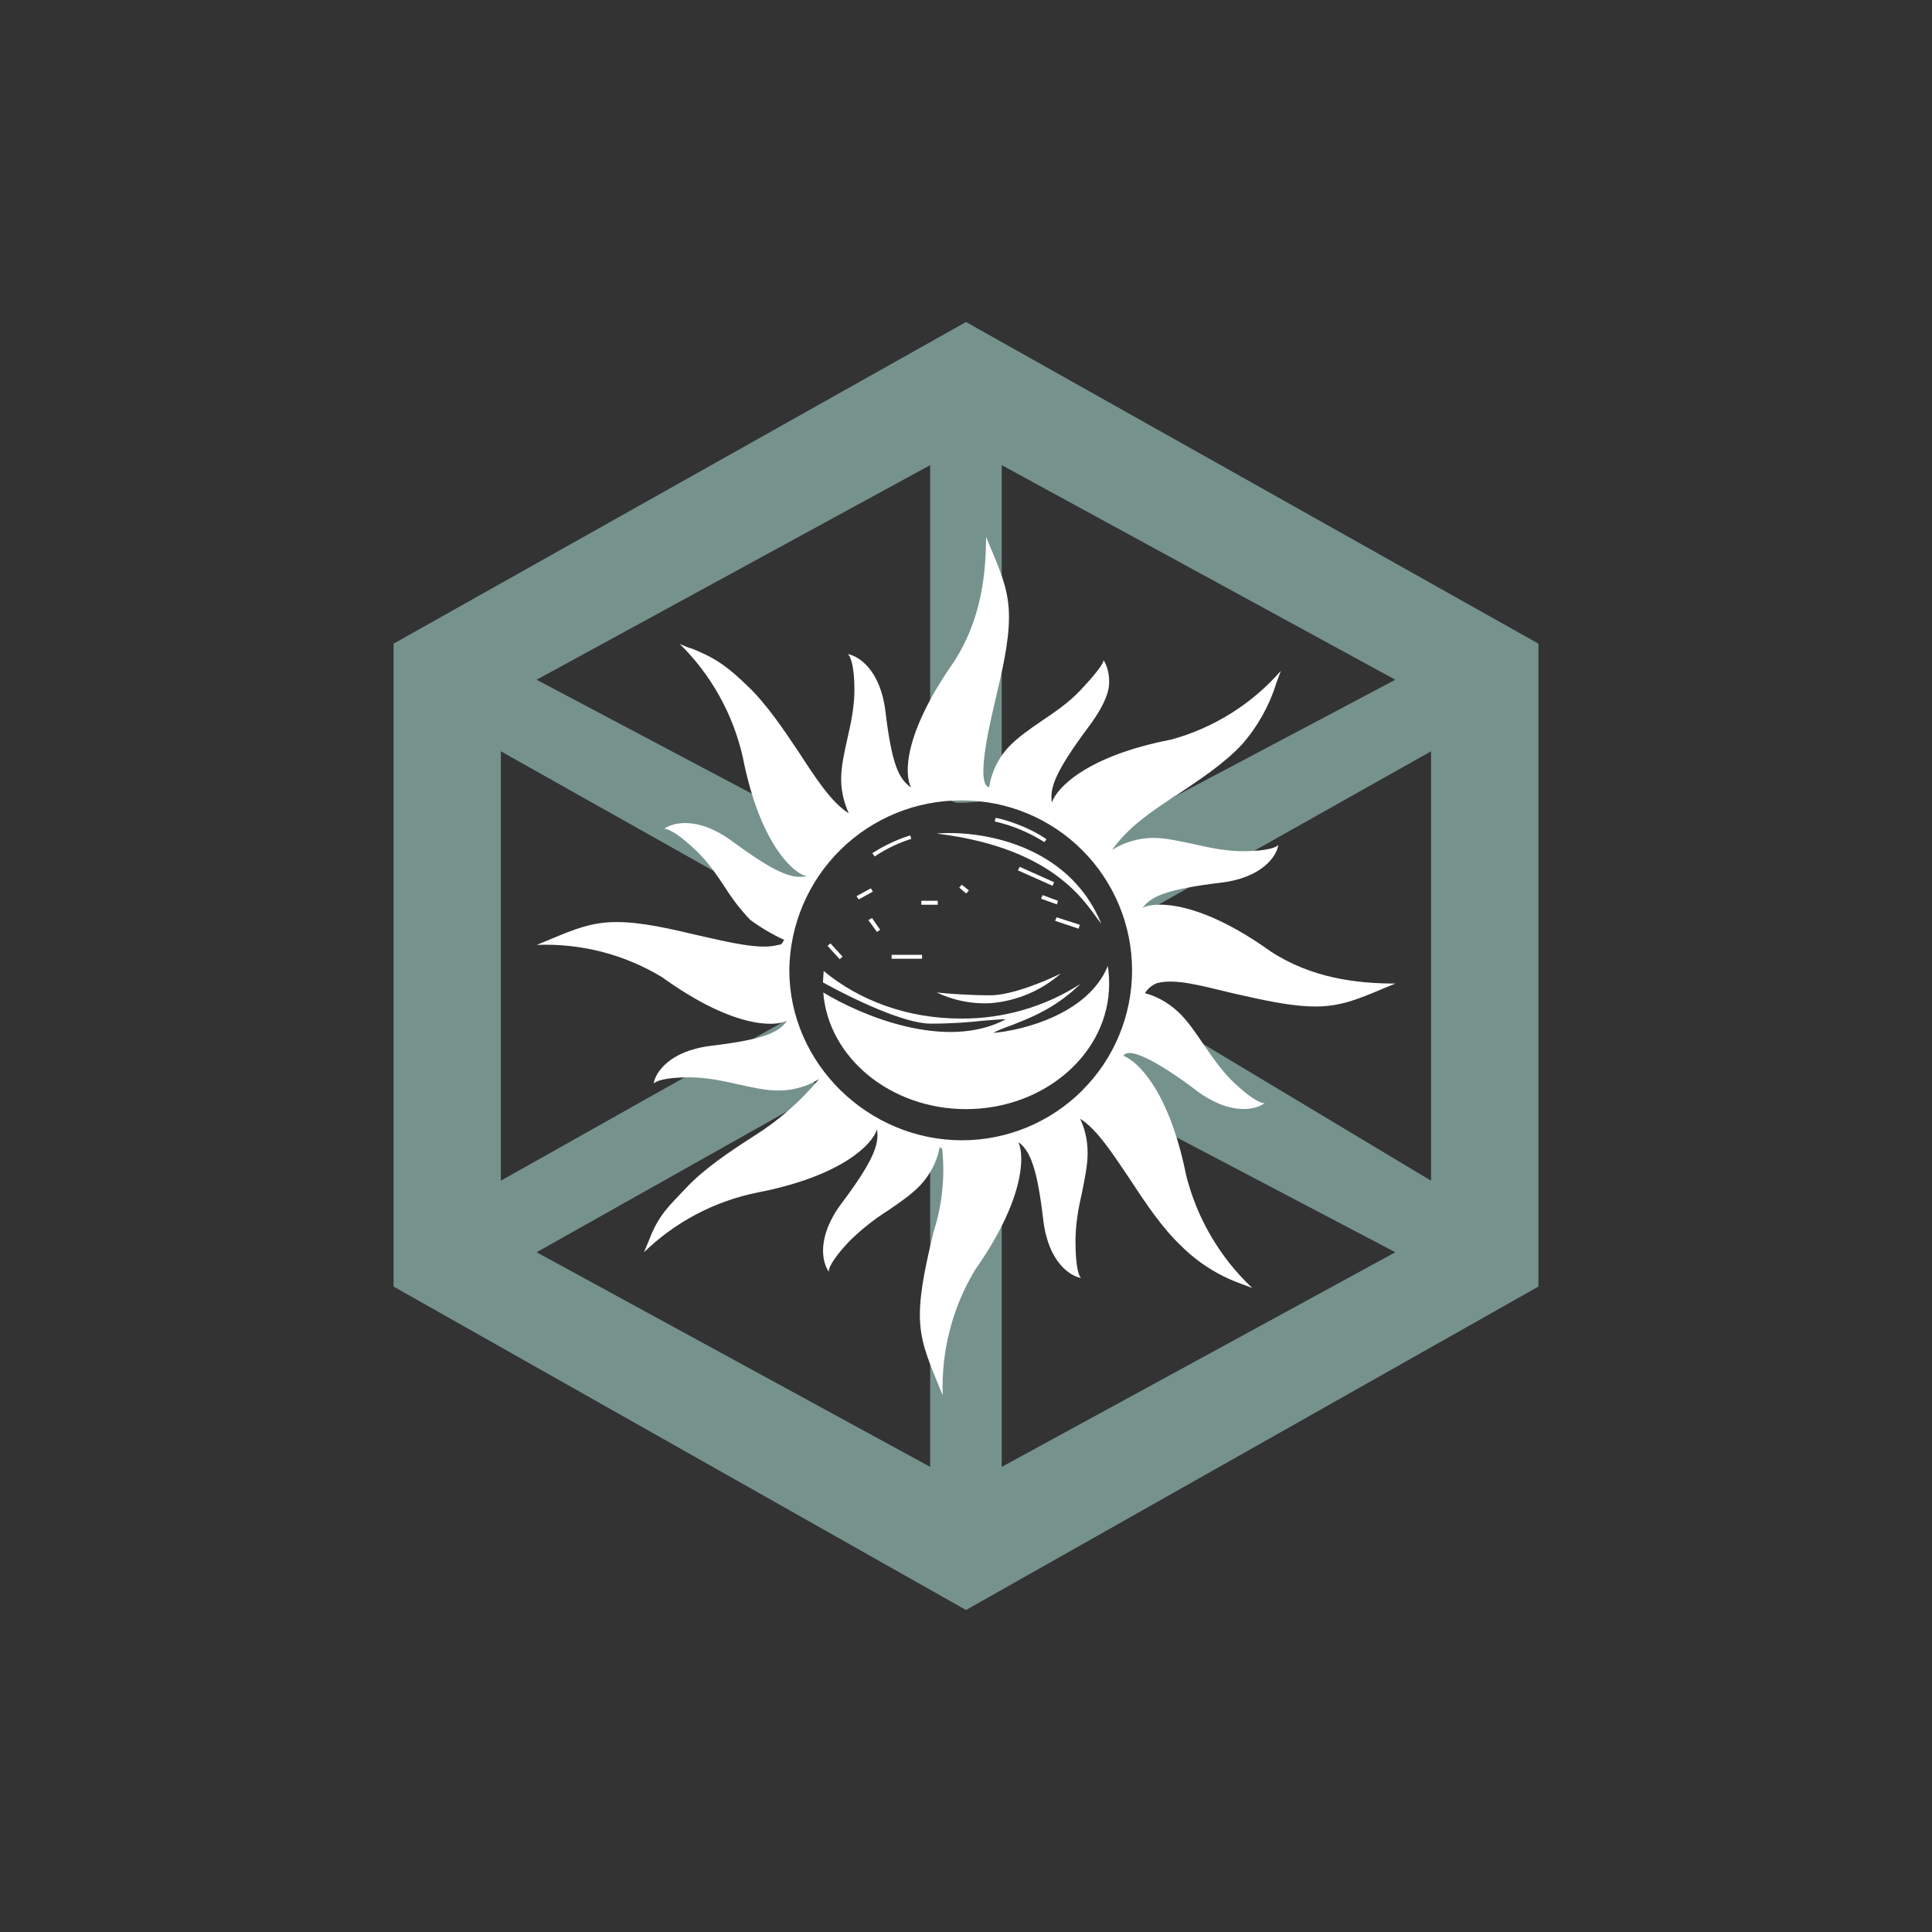 <svg width="24" height="24" viewBox="0 0 24 24" fill="none" xmlns="http://www.w3.org/2000/svg">
<rect x="0" y="0" width="24" height="24" fill="#333333" stroke="none"/>
<path d="M10.894 11.577L10.787 11.43L10.832 11.404L10.934 11.55L10.894 11.577ZM13.129 11.235L12.934 11.164L12.951 11.119L13.143 11.19L13.129 11.235ZM13.4 11.537L13.107 11.439L13.125 11.395L13.414 11.488L13.4 11.533V11.537ZM12 11.097L11.916 11.026L11.947 10.99L12.036 11.061L12.005 11.097H12ZM11.649 11.239H11.445V11.19H11.649V11.239ZM13.076 11.004L12.645 10.812L12.667 10.768L13.094 10.959L13.076 11.004ZM10.845 11.075L10.667 11.173L10.64 11.133L10.818 11.035L10.845 11.079V11.075ZM11.454 11.91H11.076V11.861H11.454V11.91ZM10.431 11.915L10.28 11.75L10.316 11.719L10.467 11.884L10.431 11.915ZM12.974 10.461C12.784 10.341 12.575 10.254 12.356 10.204L12.369 10.159C12.485 10.181 12.778 10.27 13 10.426L12.974 10.461ZM11.32 10.421C11.111 10.484 10.929 10.595 10.867 10.639L10.836 10.599C10.902 10.555 11.089 10.444 11.307 10.377L11.32 10.421Z" fill="white"/>
<path d="M11.636 10.355C12.143 10.311 13.267 10.466 13.681 11.475C13.516 11.284 13.174 10.542 11.636 10.355ZM12.303 12.462C12.073 12.474 11.844 12.428 11.636 12.329C11.752 12.342 12.036 12.364 12.303 12.364C12.57 12.364 13.001 12.182 13.178 12.093C12.934 12.307 12.627 12.436 12.303 12.462Z" fill="white"/>
<path fill-rule="evenodd" clip-rule="evenodd" d="M19.111 7.996L12 4L4.889 7.996V15.982L12 20L19.111 15.982V7.996ZM17.333 8.444L12.444 5.778V10C12.222 9.92 12.164 9.973 11.911 9.973C11.724 9.973 11.733 9.733 11.555 9.778V5.778L6.666 8.444L10.444 10.444C10.115 10.711 9.898 10.925 9.778 11.333L6.222 9.333V14.667L9.778 12.667C9.866 13.084 9.915 13.271 10.222 13.556L6.666 15.556L11.555 18.222V14.222C11.733 14.267 11.724 14.222 11.911 14.222C12.164 14.222 12.222 14.302 12.444 14.222V18.222L17.333 15.556L13.466 13.524C13.764 13.224 13.963 12.839 14.035 12.422L17.777 14.667V9.333L14.222 11.333C14.12 10.92 13.866 10.72 13.555 10.444L17.333 8.444Z" fill="#76928C"/>
<path d="M13.423 12.222C12.98 12.507 12.464 12.657 11.938 12.653C11.276 12.653 10.676 12.431 10.232 12.062L10.223 12.204C10.569 12.396 11.227 12.716 11.56 12.716C11.832 12.716 12.045 12.698 12.209 12.68C12.32 12.671 12.414 12.662 12.494 12.662C11.752 13.058 10.703 12.618 10.227 12.329C10.289 13.138 11.063 13.778 12.001 13.778C12.978 13.778 13.778 13.08 13.778 12.222C13.778 12.147 13.774 12.071 13.761 12C13.525 12.587 12.72 12.8 12.338 12.831C12.405 12.796 12.485 12.764 12.574 12.733C12.738 12.667 12.943 12.591 13.165 12.435C13.249 12.378 13.338 12.302 13.423 12.222Z" fill="white"/>
<path d="M11.316 9.778C11.232 9.614 11.227 9.111 11.849 8.223C12.182 7.711 12.249 7.151 12.249 6.667L12.311 6.818C12.445 7.134 12.534 7.356 12.534 7.663C12.534 7.987 12.445 8.351 12.365 8.694C12.347 8.783 12.094 9.756 12.289 9.778C12.298 9.689 12.356 9.458 12.538 9.271C12.645 9.16 12.783 9.063 12.934 8.96C13.098 8.849 13.271 8.734 13.418 8.578C13.64 8.343 13.716 8.227 13.707 8.2C13.742 8.249 13.783 8.351 13.778 8.489C13.774 8.636 13.676 8.827 13.511 9.045C13.116 9.578 13.036 9.787 13.067 9.969C13.125 9.791 13.494 9.391 14.551 9.187C15.079 9.042 15.552 8.745 15.911 8.334L15.854 8.489C15.767 8.768 15.623 9.025 15.431 9.245C15.209 9.485 14.898 9.689 14.605 9.885L14.587 9.894C14.294 10.089 14.018 10.271 13.814 10.56C13.898 10.502 14.089 10.409 14.329 10.409C14.485 10.409 14.649 10.449 14.827 10.485C15.018 10.529 15.227 10.574 15.436 10.574C15.76 10.574 15.867 10.52 15.88 10.494C15.863 10.627 15.689 10.903 15.165 10.965C14.507 11.045 14.303 11.129 14.196 11.276C14.356 11.196 14.903 11.187 15.783 11.818C16.294 12.151 16.849 12.218 17.334 12.218L17.183 12.28C16.867 12.414 16.649 12.503 16.343 12.503C16.018 12.503 15.654 12.414 15.312 12.338C14.92 12.245 14.6 12.151 14.369 12.214C14.308 12.239 14.257 12.282 14.223 12.338C14.329 12.365 14.489 12.431 14.64 12.574C14.752 12.68 14.849 12.823 14.951 12.974C15.063 13.134 15.178 13.307 15.334 13.454C15.569 13.676 15.685 13.711 15.711 13.703C15.609 13.783 15.294 13.867 14.867 13.551C14.814 13.507 14.058 12.934 13.956 13.116C14.134 13.183 14.525 13.556 14.734 14.596C14.868 15.133 15.153 15.62 15.556 16L15.405 15.943C15.131 15.843 14.882 15.685 14.676 15.48C14.44 15.258 14.231 14.947 14.04 14.654C13.818 14.325 13.623 14.023 13.418 13.898C13.467 14 13.511 14.147 13.511 14.32C13.511 14.476 13.476 14.64 13.44 14.818C13.396 15.009 13.36 15.209 13.36 15.423C13.36 15.747 13.405 15.863 13.431 15.876C13.298 15.854 13.023 15.685 12.96 15.156C12.885 14.516 12.8 14.307 12.663 14.196H12.654C12.729 14.374 12.72 14.911 12.111 15.778C11.829 16.247 11.691 16.787 11.711 17.334L11.649 17.183C11.52 16.867 11.427 16.645 11.427 16.338C11.427 16.014 11.516 15.649 11.596 15.307C11.701 14.982 11.739 14.638 11.707 14.298C11.707 14.276 11.703 14.258 11.671 14.254C11.658 14.356 11.591 14.556 11.427 14.729C11.32 14.84 11.178 14.938 11.027 15.04C10.854 15.15 10.693 15.278 10.547 15.423C10.325 15.658 10.285 15.774 10.298 15.8C10.218 15.698 10.134 15.378 10.449 14.956C10.849 14.422 10.925 14.214 10.894 14.031C10.84 14.209 10.467 14.609 9.409 14.814C8.878 14.921 8.389 15.178 8 15.556L8.063 15.405C8.183 15.085 8.32 14.974 8.529 14.751C8.751 14.516 9.063 14.307 9.36 14.116C9.668 13.924 9.942 13.684 10.174 13.405C10.085 13.463 9.903 13.547 9.671 13.547C9.516 13.547 9.351 13.511 9.174 13.471C8.983 13.427 8.774 13.383 8.565 13.383C8.24 13.383 8.134 13.436 8.12 13.463C8.138 13.329 8.311 13.054 8.836 12.991C9.494 12.911 9.671 12.827 9.778 12.68C9.618 12.76 9.098 12.769 8.223 12.138C7.755 11.855 7.214 11.716 6.667 11.738L6.818 11.676C7.134 11.543 7.351 11.454 7.658 11.454C7.983 11.454 8.347 11.543 8.689 11.623C9.08 11.711 9.445 11.8 9.667 11.738C9.725 11.738 9.72 11.694 9.743 11.676C9.594 11.608 9.452 11.524 9.32 11.427C9.203 11.305 9.099 11.171 9.009 11.027C8.903 10.867 8.787 10.694 8.627 10.547C8.391 10.325 8.276 10.289 8.249 10.298C8.351 10.218 8.667 10.134 9.094 10.449C9.627 10.84 9.831 10.92 10.014 10.885C9.84 10.836 9.436 10.467 9.227 9.405C9.106 8.871 8.835 8.384 8.445 8C8.498 8.023 8.547 8.045 8.596 8.058C8.916 8.183 9.067 8.311 9.285 8.52C9.52 8.743 9.729 9.054 9.925 9.347C10.138 9.676 10.338 9.978 10.543 10.102C10.498 10 10.449 9.854 10.449 9.68C10.449 9.525 10.485 9.36 10.525 9.183C10.569 8.991 10.614 8.783 10.614 8.569C10.614 8.245 10.556 8.138 10.529 8.125C10.662 8.147 10.938 8.316 11 8.845C11.08 9.503 11.165 9.671 11.311 9.778H11.316ZM11.951 14.165C12.511 14.165 13.048 13.942 13.444 13.546C13.84 13.151 14.063 12.614 14.063 12.054C14.063 11.494 13.84 10.957 13.444 10.561C13.048 10.165 12.511 9.943 11.951 9.943C11.388 9.939 10.846 10.159 10.444 10.553C10.041 10.948 9.812 11.486 9.805 12.049C9.805 13.214 10.787 14.165 11.951 14.165Z" fill="white"/>
</svg>
